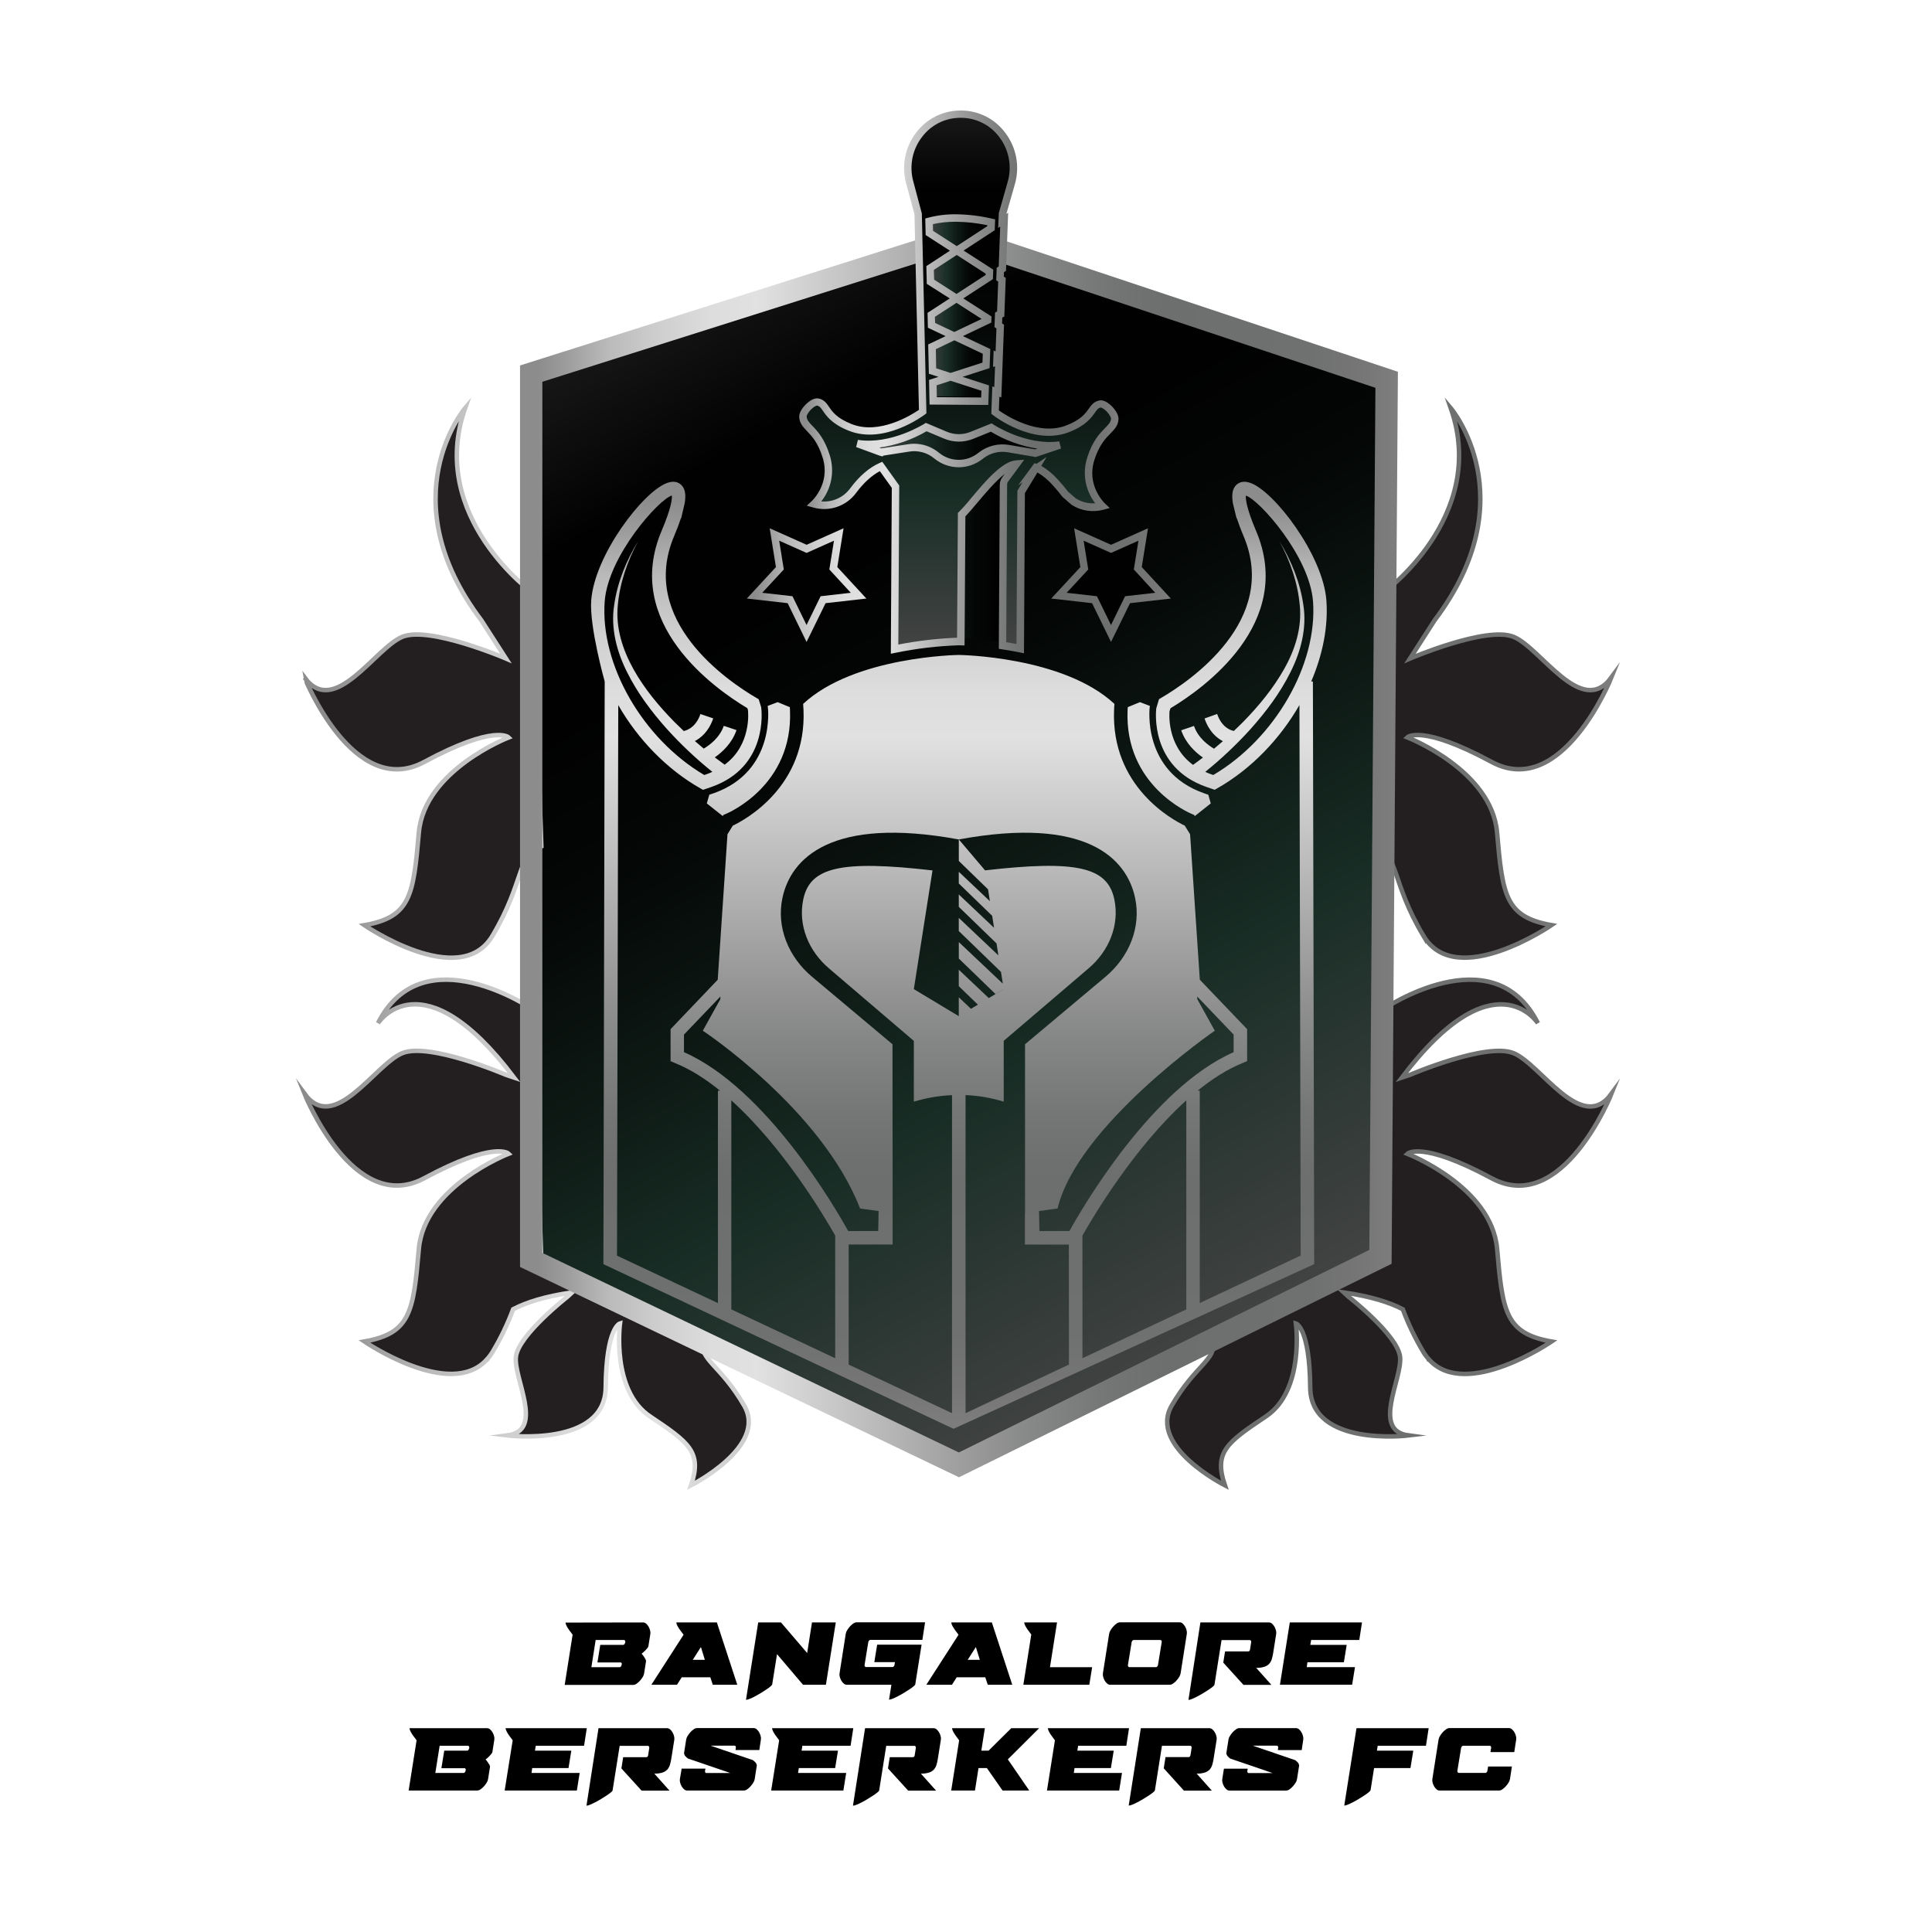 <svg width="114" height="114" viewBox="0 0 114 114" fill="none" xmlns="http://www.w3.org/2000/svg">
<path d="M31.343 22.045V74.344L56.582 86.436L81.455 74.162L81.82 22.409L56.673 14.027L31.343 22.045Z" fill="url(#paint0_linear_2162_12665)"/>
<path d="M41.48 79.136L31.933 74.284L31.458 59.568C31.458 59.568 24.955 55.112 22.305 60.371C22.305 60.371 24.875 56.356 30.334 63.582L29.853 63.421C29.853 63.421 25.357 61.495 23.751 62.137C22.145 62.778 19.737 66.952 17.971 64.544C17.971 64.544 20.861 71.767 25.035 69.522C29.21 67.276 30.013 68.077 30.013 68.077C30.013 68.077 25.035 70.004 24.714 73.697C24.393 77.39 24.233 78.675 21.503 79.156C21.503 79.156 26.527 82.598 28.704 80.247C28.728 80.285 28.742 80.321 28.767 80.359C28.767 80.359 28.743 80.313 28.713 80.235C28.84 80.102 28.953 79.956 29.05 79.799C29.538 78.99 29.95 78.137 30.28 77.252C31.057 76.848 32.164 76.492 33.757 76.261L33.479 76.519C33.479 76.519 30.6 78.769 30.443 80.05C30.286 81.331 32.152 84.41 29.941 84.7C29.941 84.7 35.709 85.407 35.74 81.866C35.77 78.325 36.583 78.09 36.583 78.09C36.583 78.09 36.055 82.04 38.357 83.579C40.658 85.118 41.44 85.684 40.775 87.644C40.775 87.644 45.318 85.352 43.909 82.934C42.5 80.516 41.276 80.257 41.48 79.136ZM25.035 44.958C29.21 42.71 30.013 43.513 30.013 43.513C30.013 43.513 25.035 45.44 24.714 49.133C24.393 52.826 24.233 54.111 21.503 54.593C21.503 54.593 27.123 58.446 29.05 55.234C30.977 52.023 30.495 50.419 31.94 49.935L31.458 35.003C31.458 35.003 25.195 30.502 27.444 24.084C27.444 24.084 22.943 29.383 28.407 36.609L29.853 38.856C29.853 38.856 25.357 36.929 23.751 37.572C22.145 38.215 19.737 42.387 17.971 39.98C17.971 39.981 20.861 47.21 25.035 44.958ZM89.3 62.139C87.694 61.497 83.198 63.423 83.198 63.423L82.717 63.584C88.175 56.362 90.745 60.373 90.745 60.373C88.096 55.114 81.592 59.57 81.592 59.57L81.118 74.287L71.571 79.136C71.775 80.255 70.551 80.518 69.142 82.934C67.733 85.35 72.276 87.644 72.276 87.644C71.61 85.684 72.393 85.118 74.694 83.579C76.995 82.04 76.467 78.09 76.467 78.09C76.467 78.09 77.281 78.326 77.311 81.867C77.341 85.409 83.113 84.701 83.113 84.701C80.901 84.411 82.768 81.333 82.611 80.051C82.454 78.769 79.575 76.52 79.575 76.52L79.297 76.263C80.89 76.494 81.996 76.85 82.774 77.254C83.104 78.14 83.516 78.993 84.004 79.802C84.101 79.959 84.214 80.105 84.341 80.239C84.311 80.316 84.287 80.362 84.287 80.362C84.312 80.324 84.326 80.288 84.35 80.25C86.523 82.601 91.551 79.159 91.551 79.159C88.821 78.678 88.66 77.393 88.34 73.7C88.02 70.007 83.041 68.08 83.041 68.08C83.041 68.08 83.844 67.277 88.019 69.525C92.193 71.772 95.083 64.547 95.083 64.547C93.314 66.956 90.906 62.782 89.3 62.139ZM84.001 55.23C85.928 58.442 91.548 54.588 91.548 54.588C88.818 54.107 88.657 52.822 88.337 49.129C88.016 45.435 83.038 43.508 83.038 43.508C83.038 43.508 83.846 42.709 88.015 44.958C92.185 47.208 95.08 39.981 95.08 39.981C93.314 42.388 90.906 38.214 89.3 37.573C87.694 36.932 83.198 38.858 83.198 38.858L84.644 36.61C90.103 29.387 85.607 24.085 85.607 24.085C87.855 30.508 81.592 35.004 81.592 35.004L81.111 49.931C82.555 50.417 82.074 52.025 84.001 55.234V55.23Z" fill="#231F20" stroke="url(#paint1_linear_2162_12665)" stroke-width="0.264" stroke-miterlimit="10"/>
<path d="M56.586 87.168L30.685 74.758V21.564L56.678 13.335L82.485 21.935L82.112 74.572L56.586 87.168ZM32.002 73.928L56.578 85.704L80.8 73.75L81.158 22.883L56.664 14.718L32.002 22.527V73.928Z" fill="url(#paint2_linear_2162_12665)"/>
<path d="M56.576 55.589V56.56L58.739 58.653L59.226 58.36L59.177 58.046L56.576 55.589ZM77.37 40.212C78.045 38.634 78.38 36.979 78.265 35.425C78.068 32.764 75.205 28.996 73.777 28.493C73.311 28.327 73.044 28.512 72.928 28.637C72.767 28.808 72.652 29.085 72.744 29.677L72.966 30.588L72.974 30.565C73.079 30.871 73.201 31.212 73.376 31.627C75.495 36.615 70.196 40.199 68.521 41.177L68.388 41.256L68.227 41.797C68.21 41.937 67.836 45.251 71.166 46.427L71.674 46.602L71.83 46.514C73.831 45.378 75.524 43.604 76.675 41.602L76.748 74.087L70.794 76.887V64.357H70.666C71.524 63.663 72.422 63.086 73.339 62.718L73.589 62.613V60.727L70.797 57.811L70.222 49.227L69.908 48.718C69.176 48.371 65.549 46.408 65.737 41.883C65.737 41.766 65.753 41.652 65.759 41.535C62.732 38.715 56.575 38.646 56.575 38.646C56.575 38.646 50.417 38.715 47.39 41.535C47.397 41.652 47.407 41.766 47.412 41.883C47.601 46.408 43.969 48.373 43.24 48.718L42.926 49.227L42.35 57.811L39.568 60.727V62.617L39.817 62.722C40.735 63.09 41.633 63.664 42.489 64.361H42.362V76.891L36.408 74.091L36.481 41.607C37.632 43.608 39.325 45.382 41.326 46.518L41.482 46.606L41.991 46.431C45.321 45.256 44.946 41.941 44.915 41.733L44.768 41.26L44.635 41.182C42.96 40.203 37.66 36.62 39.779 31.631C39.956 31.212 40.081 30.875 40.182 30.569L40.19 30.592L40.405 29.677C40.498 29.085 40.382 28.808 40.222 28.637C40.104 28.512 39.839 28.323 39.373 28.493C37.945 28.998 35.081 32.759 34.886 35.425C34.77 36.98 35.681 40.212 35.681 40.212L35.604 74.592L56.263 84.308L77.546 74.592L77.469 40.212H77.37ZM35.681 35.486C35.879 32.81 38.875 29.462 39.644 29.238C39.661 29.411 39.627 29.938 39.041 31.317C36.722 36.777 42.153 40.626 44.097 41.785L44.133 41.889C44.145 41.986 44.359 43.941 42.759 45.122C42.564 44.982 42.37 44.836 42.177 44.689C42.613 44.387 43.19 43.864 43.459 43.08L42.708 42.829C42.465 43.537 41.851 43.981 41.525 44.172C41.348 44.027 41.175 43.878 41.002 43.727C41.366 43.537 41.82 43.159 42.085 42.389L41.331 42.132C41.026 43.022 40.388 43.123 40.363 43.127V43.151C40.171 42.968 39.979 42.785 39.793 42.598C38.87 41.656 38.013 40.63 37.376 39.481C36.738 38.331 36.323 37.046 36.454 35.722C36.57 34.404 37.016 33.112 37.653 31.936C36.951 33.078 36.433 34.349 36.241 35.695C36.023 37.056 36.392 38.46 37.007 39.673C37.617 40.901 38.446 41.998 39.349 43.012C40.176 43.925 41.073 44.772 42.032 45.544C41.927 45.59 41.832 45.637 41.718 45.675L41.557 45.731C37.923 43.588 35.405 39.215 35.681 35.486ZM49.282 80.144L43.153 77.262V64.93C46.216 67.69 48.631 71.756 49.282 72.905V80.144ZM40.359 62.084V61.047L42.508 58.801L42.502 58.959L41.47 60.818C41.47 60.818 48.476 65.449 50.75 71.309L51.843 71.459L51.821 72.637H50.047C49.303 71.286 45.211 64.219 40.359 62.084ZM63.074 80.519L56.974 83.386V64.618C57.738 64.65 58.495 64.78 59.226 65.005V61.416L64.205 57.163C65.453 56.116 66.07 54.566 65.75 53.055C65.347 51.163 63.525 50.736 58.125 51.357L56.576 49.531V50.802L58.301 52.477L58.41 53.176L56.574 51.44V52.13L58.545 54.039L58.656 54.746L56.574 52.777V53.509L58.8 55.666L58.923 56.447L58.911 56.372L56.574 54.161V54.936L59.065 57.349L59.224 58.365L58.345 58.894L56.574 57.219V58.19L57.701 59.281L57.293 59.526L56.574 58.846V59.959L53.922 58.365L55.023 51.36C49.624 50.74 47.801 51.166 47.4 53.058C47.079 54.569 47.695 56.118 48.944 57.166L53.922 61.419V65.005C54.654 64.782 55.411 64.653 56.175 64.621V83.386L50.077 80.519V73.434H52.669V71.6L52.661 71.578H52.672L52.663 61.618L47.921 57.64C46.504 56.452 45.806 54.695 46.169 52.982C46.666 50.64 49.065 48.149 56.574 49.533C64.082 48.149 66.48 50.64 66.978 52.982C67.342 54.695 66.642 56.452 65.226 57.64L60.483 61.618V71.578L60.475 71.599V73.438H63.068L63.074 80.519ZM61.331 72.637L61.31 71.46L62.403 71.309C63.58 66.395 71.681 60.818 71.681 60.818L70.65 58.959L70.643 58.801L72.792 61.047V62.084C67.941 64.219 63.853 71.286 63.104 72.637H61.331ZM69.999 77.262L63.871 80.144V72.905C64.522 71.754 66.938 67.69 69.999 64.93V77.262ZM71.594 45.731L71.433 45.675C71.322 45.637 71.223 45.59 71.118 45.544C72.076 44.772 72.972 43.925 73.797 43.012C74.701 41.998 75.531 40.901 76.14 39.673C76.754 38.463 77.124 37.056 76.906 35.695C76.713 34.346 76.193 33.078 75.494 31.933C76.132 33.109 76.577 34.401 76.694 35.718C76.829 37.043 76.418 38.335 75.772 39.477C75.127 40.619 74.28 41.652 73.356 42.595C73.17 42.782 72.979 42.965 72.786 43.147V43.123C72.759 43.123 72.123 43.019 71.819 42.129L71.076 42.395C71.339 43.164 71.795 43.546 72.159 43.733C71.985 43.884 71.811 44.032 71.636 44.178C71.311 43.987 70.694 43.55 70.453 42.834L69.699 43.092C69.968 43.876 70.545 44.398 70.98 44.701C70.787 44.847 70.593 44.994 70.397 45.133C68.798 43.955 69.009 42.008 69.009 41.969L69.065 41.792C71.012 40.625 76.434 36.777 74.115 31.324C73.53 29.945 73.497 29.418 73.513 29.245C74.283 29.469 77.282 32.818 77.477 35.493C77.746 39.215 75.228 43.588 71.592 45.731H71.594ZM42.119 46.803C42.028 46.835 41.942 46.863 41.853 46.894L41.706 47.407L42.648 48.153L42.691 48.083L42.813 48.034C42.975 47.967 46.8 46.345 46.615 41.912C46.615 41.849 46.606 41.789 46.603 41.726L45.887 41.431L45.295 41.655L45.302 41.679C45.325 41.781 45.767 45.515 42.119 46.803ZM67.854 41.655L67.262 41.431L66.546 41.726C66.546 41.789 66.537 41.849 66.534 41.912C66.349 46.345 70.173 47.967 70.337 48.034L70.458 48.083L70.501 48.153L71.443 47.407L71.297 46.894C71.209 46.863 71.123 46.835 71.032 46.803C67.384 45.515 67.826 41.778 67.845 41.679L67.854 41.655Z" fill="url(#paint3_linear_2162_12665)"/>
<path d="M64.585 35.381L65.56 37.37L66.535 35.381L68.629 35.144L67.135 33.527L67.457 31.533L65.558 32.381L63.66 31.533L63.98 33.527L62.492 35.148L64.585 35.381ZM44.523 35.144L46.617 35.381L47.591 37.37L48.57 35.381L50.663 35.144L49.17 33.527L49.491 31.533L47.592 32.381L45.694 31.533L46.015 33.527L44.523 35.144Z" fill="#010101"/>
<path d="M47.592 37.879L46.476 35.591L44.069 35.318L45.784 33.461L45.416 31.172L47.595 32.145L49.775 31.172L49.407 33.461L51.122 35.318L48.714 35.591L47.592 37.879ZM44.975 34.978L46.761 35.181L47.591 36.879L48.422 35.181L50.202 34.978L48.936 33.602L49.209 31.904L47.592 32.626L45.976 31.904L46.249 33.602L44.975 34.978ZM65.557 37.879L64.439 35.591L62.031 35.318L63.748 33.461L63.379 31.172L65.559 32.145L67.738 31.172L67.371 33.461L69.086 35.318L66.679 35.591L65.557 37.879ZM62.94 34.978L64.726 35.181L65.556 36.879L66.387 35.181L68.166 34.978L66.902 33.602L67.175 31.904L65.558 32.626L63.941 31.904L64.214 33.602L62.94 34.978Z" fill="url(#paint4_linear_2162_12665)"/>
<path d="M58.72 11.095H54.769V23.391H58.72V11.095Z" fill="url(#paint5_linear_2162_12665)"/>
<path d="M60.258 38.103C57.88 37.504 55.391 37.504 53.013 38.103C55.063 31.201 54.395 28.696 53.232 27.784C52.77 27.421 51.577 26.799 51.696 26.247C51.776 25.868 52.442 25.685 53.013 25.588C54.782 25.009 56.663 24.858 58.502 25.149C59.098 25.248 59.686 25.395 60.258 25.588C60.697 25.74 61.251 26.007 61.355 26.467C61.488 27.049 60.832 27.648 60.697 27.784C59.932 28.55 59.401 30.99 60.258 38.103Z" fill="url(#paint6_linear_2162_12665)"/>
<path d="M48.04 29.728C48.458 29.846 48.903 29.834 49.314 29.694C49.726 29.553 50.084 29.29 50.343 28.94C50.744 28.4 51.299 27.823 51.984 27.519L52.838 28.711L52.783 38.298C54.031 38.036 55.299 37.883 56.573 37.841H56.688L56.737 30.353C57.401 29.738 58.945 27.445 59.974 27.373L59.307 28.275C59.241 28.364 59.204 28.471 59.203 28.582L59.147 38.075C59.479 38.126 59.828 38.186 60.194 38.26L60.231 31.713V30.943L60.243 29.015L61.039 27.706L61.006 27.728L61.111 27.579C61.111 27.579 61.537 27.69 62.245 28.445C62.28 28.481 62.312 28.515 62.344 28.55C62.5 28.723 62.664 28.916 62.845 29.157L63.343 29.586C63.59 29.742 63.868 29.846 64.158 29.89C64.448 29.934 64.744 29.917 65.027 29.841C65.027 29.841 63.815 28.699 64.349 27.047C64.882 25.394 65.718 25.385 65.761 24.703C65.779 24.395 65.197 23.761 64.895 23.825C64.299 23.94 64.531 24.694 62.966 25.29C60.955 26.061 58.7 24.301 58.7 24.301L58.745 23.09L58.861 23.127L58.928 21.3L58.829 21.354L58.84 21.03L58.956 21.084L59.017 19.261L58.903 19.187L58.925 18.582L59.044 18.526L59.12 16.5L59.005 16.426L59.024 15.922L59.144 15.844L59.249 12.955L59.128 13.033L59.143 12.63L59.666 10.792C60.231 8.81 58.8 6.754 56.735 6.727H56.656C54.594 6.727 53.132 8.76 53.67 10.75L54.169 12.596L54.443 24.285C54.443 24.285 52.163 26.013 50.164 25.215C48.608 24.593 48.849 23.842 48.255 23.719C47.954 23.656 47.362 24.277 47.378 24.584C47.411 25.268 48.245 25.288 48.757 26.948C49.269 28.608 48.04 29.728 48.04 29.728ZM56.421 12.863C57.119 12.873 57.814 12.958 58.494 13.117L58.481 13.461L56.457 14.785L58.387 16.029L58.375 16.349L56.44 17.605L58.285 18.788V18.893L56.312 19.835L58.217 20.735L58.186 21.56L56.093 22.239L58.138 22.901L58.109 23.677L55.073 23.656L55.049 22.579L56.096 22.239L55.032 21.894L55 20.463L56.317 19.835L54.971 19.2L54.956 18.58L56.447 17.61L54.912 16.624L54.893 15.814L56.463 14.787L54.845 13.74L54.829 13.052C55.349 12.917 55.885 12.854 56.421 12.863ZM54.654 25.201L55.793 25.677C56.292 25.886 56.853 25.89 57.355 25.688L58.49 25.227C58.49 25.227 60.486 26.548 62.538 26.258L61.098 26.74L59.498 26.468C59.219 26.42 58.933 26.431 58.659 26.5C58.384 26.568 58.127 26.692 57.903 26.864L57.823 26.926C57.46 27.205 57.014 27.354 56.557 27.351C56.099 27.348 55.656 27.192 55.297 26.908L55.219 26.846C54.997 26.67 54.741 26.542 54.468 26.47C54.194 26.398 53.909 26.383 53.63 26.427L52.025 26.678L52.012 26.691L50.593 26.176C52.639 26.495 54.654 25.201 54.654 25.201Z" fill="url(#paint7_linear_2162_12665)"/>
<path d="M52.565 38.574L52.621 28.786L51.916 27.802C51.433 28.058 50.954 28.495 50.522 29.076C50.238 29.464 49.842 29.756 49.387 29.911C48.932 30.066 48.441 30.078 47.979 29.945L47.601 29.84L47.89 29.575C47.936 29.533 49.009 28.518 48.546 27.016C48.271 26.122 47.91 25.743 47.619 25.439C47.381 25.19 47.177 24.975 47.158 24.601C47.145 24.324 47.398 23.98 47.654 23.764C47.819 23.624 48.066 23.466 48.3 23.514C48.625 23.582 48.767 23.789 48.918 24.008C49.122 24.305 49.376 24.674 50.245 25.021C51.89 25.678 53.789 24.48 54.223 24.184L53.959 12.642L53.468 10.823C53.328 10.31 53.308 9.772 53.412 9.25C53.515 8.729 53.738 8.239 54.064 7.818C54.367 7.416 54.759 7.09 55.21 6.865C55.66 6.64 56.157 6.522 56.661 6.521H56.748C57.252 6.528 57.748 6.652 58.196 6.883C58.644 7.115 59.032 7.447 59.33 7.854C59.649 8.279 59.865 8.772 59.962 9.295C60.058 9.817 60.031 10.355 59.884 10.866L59.382 12.622L59.487 12.553L59.36 15.98L59.241 16.058L59.231 16.323L59.346 16.397L59.261 18.68L59.142 18.737L59.129 19.084L59.244 19.157L59.085 23.449L58.969 23.411L58.94 24.216C59.367 24.518 61.249 25.741 62.903 25.109C63.777 24.774 64.035 24.408 64.244 24.115C64.397 23.897 64.543 23.696 64.872 23.629C65.108 23.583 65.351 23.744 65.514 23.887C65.768 24.11 66.016 24.459 65.998 24.736C65.975 25.113 65.767 25.325 65.526 25.574C65.231 25.874 64.864 26.248 64.576 27.138C64.093 28.634 65.151 29.662 65.196 29.705L65.48 29.974L65.103 30.079C64.791 30.162 64.464 30.18 64.145 30.131C63.825 30.083 63.519 29.969 63.245 29.797L63.218 29.776L62.688 29.314C62.534 29.105 62.383 28.927 62.199 28.721L62.106 28.617C61.85 28.326 61.55 28.077 61.216 27.879L60.475 29.098L60.421 38.547L60.159 38.495C59.814 38.425 59.466 38.364 59.125 38.313L58.937 38.285L58.993 28.601C58.994 28.444 59.046 28.291 59.14 28.165L59.29 27.96C58.736 28.392 58.114 29.133 57.652 29.683C57.385 29.997 57.151 30.28 56.964 30.466L56.915 38.086L56.576 38.077C55.317 38.118 54.064 38.267 52.831 38.521L52.565 38.574ZM52.06 27.249L53.061 28.646L53.007 38.033C54.15 37.81 55.309 37.675 56.474 37.628L56.521 30.264L56.591 30.199C56.844 29.942 57.084 29.671 57.31 29.388C58.12 28.422 59.129 27.22 59.961 27.161L60.437 27.127L59.487 28.414C59.448 28.465 59.427 28.527 59.427 28.592L59.373 37.893C59.574 37.925 59.777 37.96 59.979 37.998L60.032 28.958L60.337 28.457L60.076 28.634L61.036 27.333L61.163 27.367L61.758 26.964L61.444 27.487C61.809 27.707 62.139 27.981 62.422 28.3C62.455 28.333 62.485 28.368 62.517 28.404C62.709 28.614 62.868 28.808 63.023 29.014L63.489 29.416C63.829 29.626 64.226 29.724 64.625 29.698C64.332 29.319 64.136 28.873 64.054 28.401C63.972 27.929 64.008 27.444 64.157 26.988C64.471 26 64.9 25.567 65.21 25.251C65.436 25.021 65.545 24.902 65.557 24.698C65.557 24.644 65.479 24.455 65.274 24.255C65.109 24.094 64.983 24.046 64.951 24.046C64.806 24.074 64.742 24.155 64.603 24.353C64.386 24.659 64.059 25.122 63.062 25.505C60.959 26.311 58.678 24.563 58.582 24.484L58.494 24.415L58.553 22.801L58.67 22.838L58.715 21.615L58.595 21.653L58.631 20.683L58.747 20.738L58.797 19.377L58.682 19.304L58.715 18.44L58.834 18.384L58.899 16.616L58.784 16.542L58.811 15.8L58.931 15.722L59.018 13.37L58.898 13.448L58.937 12.569L59.46 10.731C59.589 10.285 59.612 9.815 59.528 9.359C59.444 8.903 59.255 8.473 58.976 8.102C58.718 7.75 58.382 7.463 57.994 7.263C57.606 7.064 57.177 6.956 56.74 6.951H56.661C56.224 6.951 55.794 7.053 55.404 7.248C55.013 7.443 54.674 7.726 54.411 8.075C54.127 8.441 53.931 8.869 53.84 9.324C53.75 9.779 53.766 10.249 53.888 10.697L54.394 12.595L54.665 24.39L54.575 24.458C54.478 24.531 52.173 26.252 50.082 25.416C49.09 25.02 48.769 24.553 48.557 24.244C48.419 24.044 48.357 23.962 48.211 23.93C48.178 23.93 48.053 23.973 47.887 24.132C47.677 24.329 47.595 24.518 47.597 24.571C47.607 24.775 47.714 24.896 47.937 25.13C48.242 25.444 48.66 25.888 48.966 26.881C49.108 27.339 49.136 27.825 49.048 28.296C48.96 28.768 48.758 29.21 48.459 29.586C48.787 29.615 49.117 29.559 49.416 29.424C49.715 29.288 49.975 29.077 50.169 28.811C50.702 28.095 51.282 27.594 51.897 27.32L52.06 27.249ZM56.571 27.572H56.555C56.05 27.567 55.561 27.394 55.165 27.081L55.087 27.019C54.888 26.863 54.66 26.748 54.416 26.684C54.172 26.62 53.917 26.606 53.667 26.645L52.129 26.883L52.082 26.933L51.934 26.898L50.517 26.379L50.622 25.955C52.56 26.257 54.512 25.025 54.531 25.013L54.628 24.951L55.868 25.474C56.089 25.568 56.325 25.616 56.565 25.618C56.804 25.62 57.041 25.574 57.263 25.484L58.511 24.981L58.607 25.045C58.626 25.058 60.561 26.318 62.502 26.042L62.606 26.467L61.115 26.967L59.457 26.685C59.208 26.643 58.953 26.653 58.708 26.714C58.462 26.776 58.232 26.886 58.032 27.04L57.953 27.101C57.556 27.405 57.071 27.571 56.571 27.572ZM53.942 26.184C54.455 26.184 54.953 26.357 55.355 26.675L55.434 26.738C55.754 26.991 56.15 27.131 56.559 27.133C56.968 27.136 57.365 27.002 57.689 26.752L57.768 26.692C58.017 26.501 58.302 26.364 58.606 26.288C58.909 26.213 59.225 26.201 59.534 26.252L61.08 26.516L61.213 26.471C60.242 26.32 59.309 25.982 58.468 25.473L57.431 25.892C57.157 26.003 56.862 26.06 56.566 26.058C56.269 26.055 55.976 25.995 55.703 25.879L54.672 25.447C53.814 25.949 52.866 26.276 51.881 26.41L52.012 26.457L53.595 26.211C53.71 26.193 53.826 26.184 53.942 26.184ZM58.314 23.896L54.851 23.872L54.819 22.418L55.377 22.237L54.81 22.053L54.77 20.324L55.798 19.834L54.752 19.338L54.732 18.46L56.04 17.609L54.686 16.748L54.661 15.702L56.052 14.793L54.62 13.869L54.597 12.893L54.763 12.848C55.304 12.705 55.862 12.636 56.421 12.644C57.136 12.653 57.847 12.74 58.543 12.904L58.719 12.944L58.696 13.584L56.859 14.784L58.609 15.911L58.588 16.47L56.84 17.607L58.505 18.674L58.492 19.035L56.817 19.832L58.434 20.595L58.392 21.721L56.797 22.237L58.355 22.741L58.314 23.896ZM55.278 23.436L57.895 23.454L57.91 23.057L56.09 22.468L55.266 22.735L55.278 23.436ZM55.239 21.732L56.087 22.006L57.971 21.397L57.99 20.874L56.315 20.081L55.221 20.605L55.239 21.732ZM55.179 19.057L56.307 19.59L57.922 18.821L56.44 17.869L55.165 18.695L55.179 19.057ZM55.12 16.5L56.438 17.346L58.158 16.225V16.144L56.453 15.045L55.102 15.927L55.12 16.5ZM55.054 13.62L56.455 14.523L58.264 13.34V13.292C57.658 13.162 57.041 13.092 56.421 13.085C55.959 13.08 55.498 13.127 55.047 13.225L55.054 13.62Z" fill="url(#paint8_linear_2162_12665)"/>
<path d="M37.954 95.734C38.017 95.736 38.077 95.76 38.123 95.803C38.181 95.853 38.23 95.912 38.268 95.978C38.308 96.047 38.338 96.121 38.358 96.198C38.377 96.266 38.383 96.337 38.375 96.407L38.261 97.129C38.251 97.171 38.232 97.21 38.204 97.243C38.169 97.289 38.131 97.333 38.09 97.373C38.048 97.416 38.006 97.456 37.963 97.493C37.931 97.524 37.896 97.552 37.859 97.577C37.885 97.605 37.909 97.634 37.932 97.664C37.963 97.705 37.994 97.747 38.023 97.792C38.05 97.834 38.075 97.877 38.096 97.922C38.114 97.954 38.122 97.99 38.119 98.026L38.006 98.749C37.993 98.823 37.965 98.895 37.922 98.958C37.875 99.035 37.82 99.108 37.758 99.176C37.7 99.241 37.634 99.3 37.561 99.349C37.506 99.391 37.44 99.416 37.371 99.42H33.32L33.788 96.457C33.765 96.42 33.739 96.385 33.71 96.353C33.668 96.299 33.622 96.237 33.573 96.168C33.524 96.099 33.479 96.026 33.439 95.952C33.403 95.886 33.379 95.816 33.366 95.742L37.954 95.734ZM36.637 98.094H35.252L35.419 97.057H36.79C36.812 97.05 36.83 97.036 36.843 97.017C36.86 96.997 36.873 96.975 36.883 96.95L36.897 96.891C36.901 96.863 36.895 96.834 36.88 96.81C36.875 96.799 36.867 96.789 36.857 96.782C36.847 96.775 36.836 96.771 36.823 96.77H35.148L34.895 98.375H36.57C36.583 98.374 36.596 98.369 36.608 98.362C36.62 98.356 36.629 98.346 36.637 98.335C36.657 98.312 36.671 98.284 36.677 98.254L36.69 98.194C36.692 98.174 36.688 98.154 36.678 98.136C36.669 98.119 36.654 98.104 36.637 98.094Z" fill="black"/>
<path d="M41.913 98.969H40.227L39.947 99.411H38.435L40.334 96.462C40.315 96.427 40.292 96.394 40.264 96.365C40.222 96.314 40.175 96.252 40.124 96.178C40.072 96.104 40.024 96.029 39.98 95.951C39.94 95.885 39.914 95.811 39.906 95.734H42.3L43.504 99.411H42.059L41.913 98.969ZM40.876 97.941H41.591L41.358 97.185L40.876 97.941Z" fill="black"/>
<path d="M47.912 95.734H49.316L48.734 99.411H47.383L45.849 97.606L45.561 99.411H45.555C45.525 99.456 45.488 99.494 45.445 99.525C45.38 99.579 45.299 99.637 45.204 99.702C45.109 99.767 45.001 99.835 44.883 99.906C44.764 99.978 44.651 100.042 44.541 100.1C44.442 100.154 44.339 100.201 44.234 100.243C44.166 100.275 44.092 100.295 44.017 100.301L44.739 95.734H46.083L47.628 97.538L47.912 95.734Z" fill="black"/>
<path d="M52.599 99.411H49.958C49.895 99.409 49.834 99.385 49.788 99.341C49.73 99.292 49.682 99.233 49.644 99.168C49.604 99.1 49.574 99.026 49.554 98.95C49.534 98.882 49.528 98.811 49.538 98.74L49.905 96.4C49.919 96.325 49.947 96.254 49.989 96.191C50.036 96.112 50.091 96.039 50.152 95.971C50.211 95.905 50.277 95.846 50.35 95.796C50.405 95.754 50.471 95.731 50.54 95.727H54.586L54.425 96.763H51.35C51.336 96.765 51.322 96.769 51.31 96.777C51.298 96.784 51.287 96.794 51.279 96.806C51.258 96.828 51.243 96.854 51.236 96.883L51.015 98.244C51.011 98.272 51.017 98.301 51.031 98.325C51.037 98.337 51.046 98.347 51.058 98.354C51.069 98.361 51.082 98.365 51.095 98.365H52.674C52.687 98.363 52.7 98.359 52.712 98.352C52.723 98.345 52.733 98.336 52.741 98.325C52.761 98.302 52.774 98.274 52.781 98.244L52.807 98.077H51.59L51.757 97.047H54.379L54.004 99.401C53.974 99.445 53.937 99.484 53.893 99.515C53.815 99.579 53.734 99.638 53.649 99.692C53.552 99.757 53.44 99.825 53.326 99.896C53.212 99.967 53.092 100.032 52.98 100.09C52.868 100.147 52.771 100.194 52.674 100.233C52.606 100.265 52.533 100.284 52.459 100.291L52.599 99.411Z" fill="black"/>
<path d="M58.137 98.969H56.452L56.171 99.411H54.659L56.559 96.462C56.539 96.428 56.516 96.395 56.489 96.365C56.446 96.314 56.399 96.252 56.348 96.178C56.297 96.103 56.249 96.029 56.205 95.951C56.164 95.885 56.139 95.811 56.131 95.734H58.525L59.729 99.411H58.284L58.137 98.969ZM57.1 97.941H57.816L57.582 97.185L57.1 97.941Z" fill="black"/>
<path d="M61.955 98.375H64.443L64.276 99.411H60.384L60.852 96.449C60.829 96.412 60.804 96.377 60.776 96.344C60.733 96.291 60.688 96.229 60.638 96.16C60.589 96.091 60.545 96.018 60.504 95.943C60.468 95.878 60.443 95.807 60.431 95.734H62.371L61.955 98.375Z" fill="black"/>
<path d="M65.5 99.411C65.437 99.41 65.376 99.385 65.33 99.341C65.272 99.292 65.223 99.233 65.185 99.168C65.145 99.099 65.115 99.026 65.095 98.95C65.076 98.882 65.07 98.811 65.078 98.74L65.447 96.4C65.461 96.326 65.489 96.254 65.53 96.191C65.577 96.112 65.632 96.038 65.694 95.971C65.752 95.905 65.819 95.846 65.891 95.796C65.946 95.755 66.012 95.731 66.081 95.727H69.61C69.673 95.729 69.734 95.753 69.781 95.796C69.838 95.846 69.887 95.905 69.924 95.971C69.964 96.039 69.995 96.113 70.014 96.191C70.034 96.258 70.04 96.33 70.031 96.4L69.663 98.74C69.65 98.815 69.622 98.887 69.579 98.95C69.532 99.027 69.477 99.1 69.416 99.168C69.357 99.233 69.291 99.291 69.218 99.341C69.163 99.383 69.097 99.408 69.028 99.411H65.5ZM68.549 96.891C68.554 96.863 68.548 96.834 68.533 96.81C68.528 96.799 68.52 96.789 68.51 96.782C68.499 96.775 68.488 96.771 68.475 96.77H66.888C66.874 96.772 66.861 96.777 66.849 96.785C66.837 96.792 66.826 96.802 66.818 96.813C66.798 96.835 66.783 96.862 66.775 96.891L66.554 98.252C66.55 98.28 66.556 98.308 66.571 98.332C66.577 98.344 66.586 98.354 66.597 98.361C66.609 98.368 66.622 98.372 66.635 98.372H68.22C68.233 98.371 68.246 98.366 68.257 98.359C68.269 98.353 68.278 98.343 68.286 98.332C68.306 98.31 68.32 98.282 68.327 98.252L68.549 96.891Z" fill="black"/>
<path d="M70.831 95.734H74.883C74.946 95.736 75.007 95.761 75.054 95.803C75.111 95.853 75.16 95.912 75.197 95.978C75.237 96.047 75.267 96.121 75.287 96.198C75.307 96.266 75.313 96.337 75.304 96.407L75.124 97.544C75.105 97.671 75.076 97.796 75.037 97.918C75.005 98.018 74.952 98.11 74.88 98.186C74.804 98.262 74.711 98.318 74.609 98.35C74.473 98.391 74.332 98.413 74.19 98.414H74.123L75.019 99.416H73.371L72.181 98.106L72.286 97.444H73.647C73.71 97.444 73.751 97.403 73.761 97.323L73.827 96.896C73.832 96.868 73.826 96.839 73.81 96.815C73.805 96.804 73.798 96.794 73.788 96.787C73.778 96.78 73.766 96.776 73.754 96.775H72.079L71.66 99.416C71.633 99.461 71.597 99.499 71.555 99.531C71.477 99.594 71.396 99.653 71.311 99.707C71.213 99.772 71.102 99.84 70.987 99.912C70.872 99.983 70.754 100.048 70.643 100.105C70.532 100.163 70.433 100.21 70.335 100.249C70.269 100.28 70.198 100.3 70.126 100.306L70.831 95.734Z" fill="black"/>
<path d="M76.106 95.734H80.367L80.206 96.77H77.364L77.317 97.057H79.463L79.297 98.083H77.147L77.107 98.371H79.952L79.785 99.407H75.525L76.106 95.734Z" fill="black"/>
<path d="M28.747 101.975C28.811 101.977 28.871 102.002 28.918 102.045C28.975 102.094 29.024 102.153 29.061 102.219C29.102 102.288 29.132 102.362 29.152 102.439C29.172 102.507 29.178 102.579 29.169 102.649L29.055 103.37C29.046 103.412 29.026 103.451 28.998 103.484C28.963 103.53 28.925 103.574 28.884 103.615C28.842 103.657 28.799 103.697 28.758 103.735C28.724 103.765 28.689 103.792 28.653 103.818C28.671 103.837 28.695 103.865 28.726 103.906C28.758 103.947 28.787 103.988 28.816 104.033C28.843 104.071 28.868 104.112 28.89 104.154C28.908 104.186 28.916 104.222 28.913 104.259L28.799 104.981C28.787 105.056 28.758 105.127 28.716 105.19C28.669 105.268 28.614 105.341 28.552 105.408C28.494 105.474 28.427 105.532 28.355 105.582C28.3 105.624 28.233 105.648 28.164 105.652H24.113L24.581 102.69C24.558 102.653 24.533 102.618 24.505 102.585C24.462 102.531 24.417 102.47 24.367 102.401C24.318 102.331 24.274 102.259 24.233 102.184C24.197 102.119 24.172 102.048 24.16 101.975H28.747ZM27.43 104.335H26.045L26.213 103.299H27.584C27.606 103.291 27.625 103.277 27.637 103.258C27.654 103.238 27.668 103.215 27.677 103.191L27.691 103.131C27.695 103.103 27.689 103.075 27.674 103.051C27.669 103.039 27.661 103.03 27.651 103.023C27.641 103.016 27.629 103.012 27.617 103.011H25.942L25.687 104.616H27.362C27.376 104.614 27.389 104.61 27.4 104.603C27.412 104.596 27.422 104.587 27.429 104.576C27.449 104.553 27.463 104.525 27.469 104.495L27.483 104.436C27.484 104.416 27.48 104.396 27.47 104.378C27.461 104.36 27.447 104.345 27.43 104.335Z" fill="black"/>
<path d="M30.252 102.688C30.229 102.652 30.203 102.617 30.174 102.584C30.132 102.53 30.086 102.469 30.037 102.399C29.988 102.33 29.944 102.258 29.904 102.183C29.868 102.118 29.843 102.047 29.83 101.973H34.625L34.464 103.01H31.613L31.566 103.298H33.712L33.546 104.327H31.403L31.363 104.614H34.204L34.038 105.651H29.779L30.252 102.688Z" fill="black"/>
<path d="M35.316 101.975H39.368C39.431 101.977 39.492 102.002 39.539 102.045C39.596 102.094 39.645 102.153 39.682 102.219C39.722 102.288 39.752 102.362 39.772 102.439C39.792 102.507 39.798 102.579 39.789 102.649L39.609 103.786C39.59 103.912 39.561 104.037 39.522 104.159C39.49 104.259 39.437 104.351 39.365 104.427C39.289 104.502 39.196 104.558 39.094 104.59C38.958 104.633 38.817 104.654 38.675 104.654H38.608L39.504 105.657H37.856L36.666 104.347L36.771 103.685H38.132C38.195 103.685 38.236 103.644 38.245 103.565L38.312 103.137C38.316 103.109 38.31 103.08 38.295 103.056C38.29 103.045 38.282 103.035 38.272 103.028C38.262 103.021 38.251 103.017 38.239 103.016H36.564L36.145 105.657C36.117 105.702 36.079 105.741 36.035 105.771C35.97 105.825 35.889 105.883 35.791 105.948C35.694 106.013 35.582 106.081 35.467 106.152C35.352 106.223 35.233 106.288 35.122 106.346C35.011 106.403 34.913 106.451 34.815 106.49C34.749 106.521 34.678 106.54 34.605 106.547L35.316 101.975Z" fill="black"/>
<path d="M40.367 105.582C40.31 105.533 40.261 105.474 40.224 105.408C40.184 105.34 40.154 105.267 40.134 105.191C40.114 105.123 40.108 105.051 40.117 104.981L40.222 104.359H41.626L41.6 104.5C41.595 104.528 41.601 104.556 41.616 104.58C41.621 104.592 41.629 104.601 41.639 104.608C41.649 104.615 41.661 104.619 41.673 104.62H43.097L40.596 103.765C40.54 103.727 40.49 103.682 40.446 103.631C40.4 103.581 40.371 103.517 40.362 103.45L40.489 102.642C40.503 102.567 40.531 102.496 40.573 102.432C40.62 102.353 40.675 102.279 40.737 102.211C40.795 102.146 40.861 102.087 40.934 102.038C40.989 101.996 41.055 101.971 41.124 101.968H44.477C44.541 101.97 44.601 101.994 44.648 102.038C44.705 102.087 44.754 102.146 44.791 102.211C44.832 102.28 44.862 102.355 44.881 102.432C44.902 102.5 44.908 102.571 44.898 102.642L44.805 103.263H43.4L43.421 103.122C43.425 103.094 43.419 103.066 43.404 103.043C43.399 103.031 43.391 103.021 43.381 103.014C43.371 103.007 43.359 103.003 43.347 103.003H41.923L44.424 103.858C44.481 103.899 44.534 103.946 44.581 103.998C44.623 104.048 44.65 104.109 44.657 104.173L44.531 104.981C44.517 105.056 44.489 105.127 44.447 105.191C44.399 105.268 44.344 105.341 44.283 105.408C44.225 105.474 44.158 105.532 44.086 105.582C44.031 105.624 43.964 105.649 43.895 105.652H40.538C40.475 105.65 40.414 105.625 40.367 105.582Z" fill="black"/>
<path d="M45.975 102.688C45.953 102.651 45.927 102.616 45.899 102.584C45.856 102.53 45.811 102.469 45.762 102.399C45.713 102.33 45.668 102.258 45.628 102.183C45.592 102.118 45.567 102.047 45.554 101.973H50.35L50.19 103.01H47.346L47.299 103.298H49.446L49.279 104.327H47.133L47.092 104.614H49.931L49.764 105.651H45.504L45.975 102.688Z" fill="black"/>
<path d="M51.044 101.975H55.097C55.16 101.976 55.221 102.001 55.267 102.045C55.325 102.094 55.374 102.153 55.412 102.219C55.452 102.288 55.482 102.362 55.502 102.439C55.521 102.507 55.527 102.579 55.518 102.649L55.337 103.786C55.319 103.912 55.29 104.037 55.251 104.159C55.219 104.259 55.165 104.351 55.093 104.427C55.017 104.503 54.925 104.559 54.822 104.59C54.687 104.633 54.546 104.654 54.404 104.654H54.338L55.234 105.657H53.586L52.396 104.347L52.501 103.685H53.861C53.923 103.685 53.966 103.644 53.974 103.565L54.041 103.137C54.046 103.109 54.04 103.08 54.025 103.056C54.02 103.045 54.012 103.035 54.002 103.028C53.992 103.021 53.98 103.017 53.968 103.016H52.293L51.875 105.657C51.845 105.702 51.808 105.74 51.765 105.771C51.686 105.834 51.604 105.893 51.52 105.948C51.422 106.013 51.31 106.081 51.196 106.152C51.082 106.223 50.963 106.288 50.852 106.346C50.741 106.403 50.637 106.451 50.544 106.49C50.477 106.522 50.404 106.541 50.33 106.547L51.044 101.975Z" fill="black"/>
<path d="M59.157 105.652L58.233 104.328H57.738L57.529 105.652H56.127L56.595 102.69C56.572 102.653 56.546 102.618 56.518 102.585C56.476 102.531 56.43 102.47 56.381 102.401C56.332 102.331 56.288 102.259 56.248 102.184C56.211 102.119 56.186 102.048 56.175 101.975H58.113L57.904 103.299H58.332L59.67 101.975H61.314L59.469 103.813L60.732 105.652H59.157Z" fill="black"/>
<path d="M62.247 102.688C62.224 102.652 62.198 102.617 62.17 102.584C62.128 102.53 62.082 102.469 62.033 102.399C61.984 102.33 61.939 102.258 61.899 102.183C61.863 102.117 61.838 102.047 61.825 101.973H66.62L66.46 103.01H63.617L63.57 103.298H65.717L65.55 104.327H63.404L63.363 104.614H66.205L66.039 105.651H61.778L62.247 102.688Z" fill="black"/>
<path d="M67.316 101.975H71.368C71.431 101.977 71.492 102.002 71.539 102.045C71.597 102.094 71.645 102.153 71.683 102.219C71.723 102.288 71.753 102.362 71.773 102.439C71.793 102.507 71.799 102.579 71.79 102.649L71.608 103.786C71.59 103.912 71.561 104.037 71.523 104.159C71.49 104.259 71.436 104.351 71.365 104.427C71.289 104.502 71.196 104.558 71.094 104.59C70.959 104.633 70.818 104.654 70.676 104.654H70.609L71.505 105.657H69.857L68.668 104.341L68.773 103.68H70.133C70.195 103.68 70.233 103.639 70.247 103.559L70.314 103.131C70.318 103.103 70.312 103.075 70.297 103.051C70.292 103.04 70.284 103.03 70.274 103.023C70.264 103.016 70.252 103.012 70.24 103.011H68.563L68.145 105.652C68.115 105.696 68.078 105.735 68.035 105.766C67.97 105.819 67.888 105.878 67.791 105.943C67.694 106.008 67.582 106.076 67.466 106.147C67.351 106.218 67.233 106.283 67.122 106.341C67.011 106.398 66.913 106.445 66.814 106.485C66.746 106.516 66.674 106.535 66.6 106.542L67.316 101.975Z" fill="black"/>
<path d="M72.368 105.582C72.312 105.533 72.264 105.475 72.227 105.41C72.187 105.342 72.157 105.269 72.137 105.193C72.117 105.125 72.111 105.054 72.12 104.983L72.22 104.362H73.625L73.597 104.502C73.593 104.53 73.599 104.558 73.614 104.582C73.619 104.594 73.627 104.604 73.637 104.611C73.647 104.618 73.659 104.622 73.672 104.622H75.095L72.594 103.767C72.539 103.729 72.488 103.684 72.444 103.633C72.399 103.582 72.37 103.519 72.361 103.452L72.488 102.644C72.501 102.569 72.53 102.498 72.572 102.434C72.619 102.356 72.674 102.282 72.735 102.214C72.794 102.148 72.86 102.09 72.933 102.04C72.988 101.998 73.054 101.973 73.123 101.97H76.48C76.544 101.972 76.604 101.997 76.651 102.04C76.708 102.089 76.757 102.148 76.794 102.214C76.834 102.283 76.865 102.357 76.884 102.434C76.904 102.502 76.91 102.574 76.901 102.644L76.808 103.266H75.401L75.421 103.124C75.425 103.097 75.419 103.068 75.404 103.045C75.399 103.034 75.391 103.024 75.381 103.017C75.371 103.01 75.36 103.006 75.348 103.005H73.923L76.425 103.86C76.482 103.901 76.535 103.948 76.582 104C76.624 104.05 76.65 104.111 76.658 104.175L76.531 104.983C76.518 105.058 76.49 105.129 76.448 105.193C76.4 105.27 76.345 105.343 76.283 105.41C76.225 105.476 76.159 105.535 76.087 105.584C76.031 105.626 75.965 105.651 75.896 105.654H72.541C72.477 105.652 72.415 105.627 72.368 105.582Z" fill="black"/>
<path d="M80.859 105.652C80.829 105.697 80.792 105.735 80.748 105.766C80.67 105.829 80.588 105.888 80.504 105.943C80.406 106.008 80.294 106.076 80.179 106.147C80.064 106.218 79.947 106.283 79.835 106.341C79.723 106.398 79.626 106.445 79.528 106.485C79.462 106.516 79.391 106.535 79.319 106.542L80.041 101.975H84.3L84.14 103.011H81.293L81.246 103.299H83.393L83.225 104.328H81.079L80.869 105.652H80.859Z" fill="black"/>
<path d="M88.462 105.652H84.938C84.874 105.65 84.814 105.625 84.767 105.582C84.71 105.533 84.661 105.474 84.624 105.408C84.584 105.34 84.553 105.267 84.534 105.191C84.513 105.123 84.508 105.051 84.517 104.981L84.885 102.642C84.898 102.567 84.927 102.496 84.968 102.432C85.016 102.354 85.07 102.28 85.132 102.211C85.19 102.146 85.257 102.088 85.329 102.038C85.384 101.996 85.451 101.971 85.52 101.968H89.043C89.107 101.969 89.168 101.994 89.214 102.038C89.272 102.087 89.32 102.146 89.358 102.211C89.398 102.281 89.429 102.355 89.448 102.432C89.468 102.5 89.474 102.571 89.465 102.642L89.351 103.384H87.947L87.987 103.129C87.991 103.101 87.985 103.073 87.97 103.049C87.965 103.038 87.957 103.028 87.948 103.021C87.938 103.014 87.926 103.01 87.914 103.009H86.329C86.315 103.011 86.301 103.015 86.289 103.023C86.277 103.03 86.267 103.04 86.259 103.052C86.238 103.074 86.223 103.101 86.215 103.129L85.994 104.49C85.99 104.518 85.996 104.547 86.011 104.571C86.017 104.583 86.026 104.593 86.037 104.6C86.048 104.607 86.061 104.611 86.075 104.611H87.659C87.673 104.609 87.686 104.605 87.697 104.598C87.709 104.591 87.719 104.582 87.727 104.571C87.747 104.548 87.76 104.52 87.766 104.49L87.807 104.236H89.211L89.098 104.978C89.084 105.053 89.056 105.124 89.014 105.187C88.966 105.265 88.911 105.338 88.85 105.405C88.791 105.471 88.725 105.529 88.653 105.579C88.598 105.622 88.532 105.647 88.462 105.652Z" fill="black"/>
<defs>
<linearGradient id="paint0_linear_2162_12665" x1="73.966" y1="78.486" x2="38.87" y2="17.699" gradientUnits="userSpaceOnUse">
<stop offset="0.01" stop-color="#424343"/>
<stop offset="0.29" stop-color="#182D25"/>
<stop offset="0.43" stop-color="#0E1A15"/>
<stop offset="0.6" stop-color="#040706"/>
<stop offset="0.73" stop-color="#010101"/>
<stop offset="0.86" stop-color="#010101"/>
<stop offset="1" stop-color="#181818"/>
</linearGradient>
<linearGradient id="paint1_linear_2162_12665" x1="17.567" y1="55.72" x2="95.484" y2="55.72" gradientUnits="userSpaceOnUse">
<stop offset="0.02" stop-color="#8C8C8C"/>
<stop offset="0.05" stop-color="#9B9B9B"/>
<stop offset="0.1" stop-color="#B9BAB9"/>
<stop offset="0.16" stop-color="#CFCFCF"/>
<stop offset="0.22" stop-color="#DCDDDC"/>
<stop offset="0.27" stop-color="#E0E1E0"/>
<stop offset="0.4" stop-color="#BBBCBB"/>
<stop offset="0.54" stop-color="#939393"/>
<stop offset="0.58" stop-color="#878888"/>
<stop offset="0.67" stop-color="#747575"/>
<stop offset="0.73" stop-color="#6D6E6E"/>
<stop offset="0.9" stop-color="#6F7070"/>
<stop offset="0.96" stop-color="#767676"/>
<stop offset="1" stop-color="#7E7E7E"/>
</linearGradient>
<linearGradient id="paint2_linear_2162_12665" x1="30.685" y1="50.251" x2="82.482" y2="50.251" gradientUnits="userSpaceOnUse">
<stop offset="0.02" stop-color="#8C8C8C"/>
<stop offset="0.05" stop-color="#9B9B9B"/>
<stop offset="0.1" stop-color="#B9BAB9"/>
<stop offset="0.16" stop-color="#CFCFCF"/>
<stop offset="0.22" stop-color="#DCDDDC"/>
<stop offset="0.27" stop-color="#E0E1E0"/>
<stop offset="0.4" stop-color="#BBBCBB"/>
<stop offset="0.54" stop-color="#939393"/>
<stop offset="0.58" stop-color="#878888"/>
<stop offset="0.67" stop-color="#747575"/>
<stop offset="0.73" stop-color="#6D6E6E"/>
<stop offset="0.9" stop-color="#6F7070"/>
<stop offset="0.96" stop-color="#767676"/>
<stop offset="1" stop-color="#7E7E7E"/>
</linearGradient>
<linearGradient id="paint3_linear_2162_12665" x1="56.582" y1="28.428" x2="56.582" y2="84.308" gradientUnits="userSpaceOnUse">
<stop offset="0.02" stop-color="#8C8C8C"/>
<stop offset="0.05" stop-color="#9B9B9B"/>
<stop offset="0.1" stop-color="#B9BAB9"/>
<stop offset="0.16" stop-color="#CFCFCF"/>
<stop offset="0.22" stop-color="#DCDDDC"/>
<stop offset="0.27" stop-color="#E0E1E0"/>
<stop offset="0.4" stop-color="#BBBCBB"/>
<stop offset="0.54" stop-color="#939393"/>
<stop offset="0.58" stop-color="#878888"/>
<stop offset="0.67" stop-color="#747575"/>
<stop offset="0.73" stop-color="#6D6E6E"/>
<stop offset="0.9" stop-color="#6F7070"/>
<stop offset="0.96" stop-color="#767676"/>
<stop offset="1" stop-color="#7E7E7E"/>
</linearGradient>
<linearGradient id="paint4_linear_2162_12665" x1="44.066" y1="34.526" x2="69.084" y2="34.526" gradientUnits="userSpaceOnUse">
<stop offset="0.02" stop-color="#8C8C8C"/>
<stop offset="0.05" stop-color="#9B9B9B"/>
<stop offset="0.1" stop-color="#B9BAB9"/>
<stop offset="0.16" stop-color="#CFCFCF"/>
<stop offset="0.22" stop-color="#DCDDDC"/>
<stop offset="0.27" stop-color="#E0E1E0"/>
<stop offset="0.4" stop-color="#BBBCBB"/>
<stop offset="0.54" stop-color="#939393"/>
<stop offset="0.58" stop-color="#878888"/>
<stop offset="0.67" stop-color="#747575"/>
<stop offset="0.73" stop-color="#6D6E6E"/>
<stop offset="0.9" stop-color="#6F7070"/>
<stop offset="0.96" stop-color="#767676"/>
<stop offset="1" stop-color="#7E7E7E"/>
</linearGradient>
<linearGradient id="paint5_linear_2162_12665" x1="54.769" y1="17.243" x2="58.72" y2="17.243" gradientUnits="userSpaceOnUse">
<stop offset="0.01" stop-color="#424343"/>
<stop offset="0.29" stop-color="#182D25"/>
<stop offset="0.43" stop-color="#0E1A15"/>
<stop offset="0.6" stop-color="#040706"/>
<stop offset="0.73" stop-color="#010101"/>
<stop offset="0.86" stop-color="#010101"/>
<stop offset="1" stop-color="#181818"/>
</linearGradient>
<linearGradient id="paint6_linear_2162_12665" x1="51.687" y1="31.55" x2="61.373" y2="31.55" gradientUnits="userSpaceOnUse">
<stop offset="0.01" stop-color="#424343"/>
<stop offset="0.29" stop-color="#182D25"/>
<stop offset="0.43" stop-color="#0E1A15"/>
<stop offset="0.6" stop-color="#040706"/>
<stop offset="0.73" stop-color="#010101"/>
<stop offset="0.86" stop-color="#010101"/>
<stop offset="1" stop-color="#181818"/>
</linearGradient>
<linearGradient id="paint7_linear_2162_12665" x1="56.576" y1="38.302" x2="56.576" y2="6.73" gradientUnits="userSpaceOnUse">
<stop offset="0.01" stop-color="#424343"/>
<stop offset="0.29" stop-color="#182D25"/>
<stop offset="0.43" stop-color="#0E1A15"/>
<stop offset="0.6" stop-color="#040706"/>
<stop offset="0.73" stop-color="#010101"/>
<stop offset="0.86" stop-color="#010101"/>
<stop offset="1" stop-color="#181818"/>
</linearGradient>
<linearGradient id="paint8_linear_2162_12665" x1="47.158" y1="22.541" x2="65.994" y2="22.541" gradientUnits="userSpaceOnUse">
<stop offset="0.02" stop-color="#8C8C8C"/>
<stop offset="0.05" stop-color="#9B9B9B"/>
<stop offset="0.1" stop-color="#B9BAB9"/>
<stop offset="0.16" stop-color="#CFCFCF"/>
<stop offset="0.22" stop-color="#DCDDDC"/>
<stop offset="0.27" stop-color="#E0E1E0"/>
<stop offset="0.4" stop-color="#BBBCBB"/>
<stop offset="0.54" stop-color="#939393"/>
<stop offset="0.58" stop-color="#878888"/>
<stop offset="0.67" stop-color="#747575"/>
<stop offset="0.73" stop-color="#6D6E6E"/>
<stop offset="0.9" stop-color="#6F7070"/>
<stop offset="0.96" stop-color="#767676"/>
<stop offset="1" stop-color="#7E7E7E"/>
</linearGradient>
</defs>
</svg>
